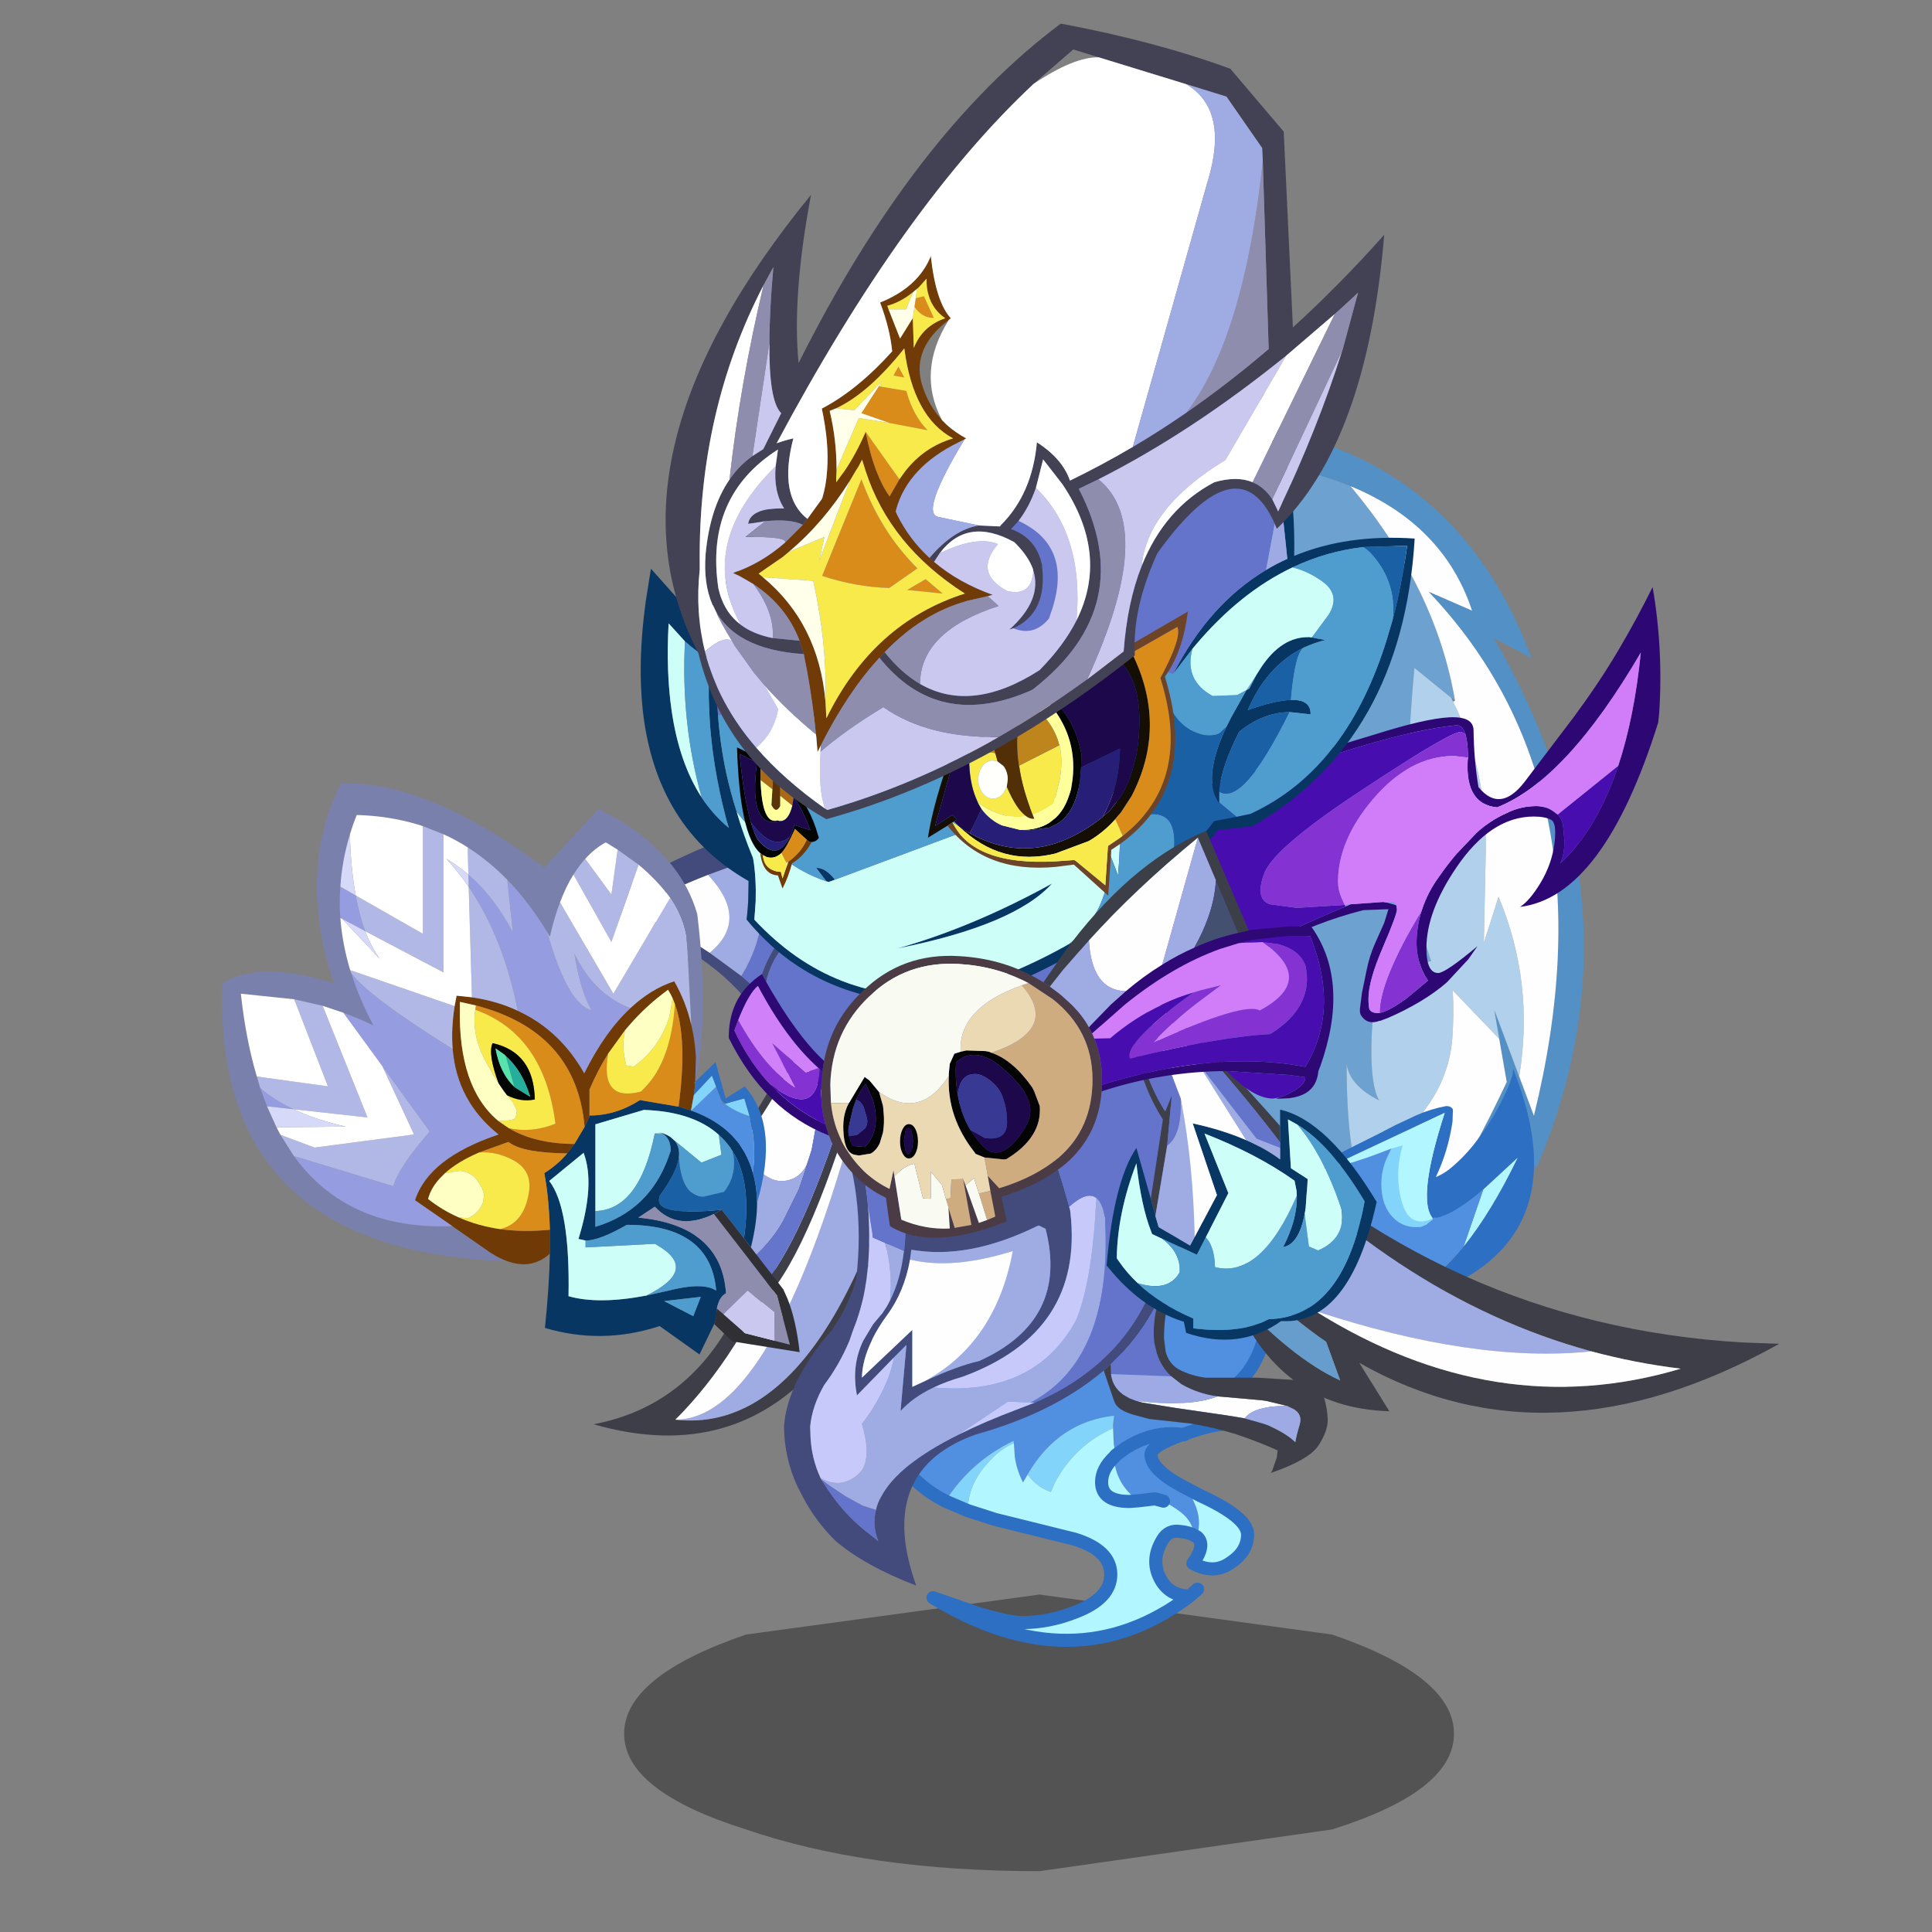 <svg xmlns:ffdec="https://www.free-decompiler.com/flash" xmlns:xlink="http://www.w3.org/1999/xlink" ffdec:objectType="frame" height="90" width="90" xmlns="http://www.w3.org/2000/svg"><rect width="100%" height="100%" fill="#808080" stroke="none"/><use ffdec:characterId="45" height="87.65" transform="translate(5.25 1.1)" width="78.35" xlink:href="#a"/><defs><g id="a" transform="translate(-5.25 -1.1)"><use ffdec:characterId="1" height="7.95" transform="matrix(.86 0 0 1.621 29.075 74.28)" width="44.95" xlink:href="#b"/><use ffdec:characterId="8" height="79.35" transform="translate(40.672 52.513) scale(.305)" width="65.15" xlink:href="#c"/><use ffdec:characterId="10" height="140" transform="translate(40.3 19.6) scale(.305)" width="109.75" xlink:href="#d"/><use ffdec:characterId="17" height="38.95" transform="translate(57.462 49.785) scale(.305)" width="47.5" xlink:href="#e"/><use ffdec:characterId="19" height="46.45" transform="translate(55.8 51.65) scale(.305)" width="88.8" xlink:href="#f"/><use ffdec:characterId="21" height="68.25" transform="translate(27.65 46.05) scale(.305)" width="54.3" xlink:href="#g"/><use ffdec:characterId="23" height="52.45" transform="translate(31.45 45.5) scale(.305)" width="32.45" xlink:href="#h"/><use ffdec:characterId="25" height="122.5" transform="translate(27.6 36.5) scale(.305)" width="112.3" xlink:href="#i"/><use ffdec:characterId="32" height="70.1" transform="translate(50.115 27.347) scale(.305)" width="92.8" xlink:href="#j"/><use ffdec:characterId="38" height="149.65" transform="translate(29.85 1.1) scale(.305)" width="118.2" xlink:href="#k"/><use ffdec:characterId="40" height="51.35" transform="translate(51.55 46.75) scale(.305)" width="41.25" xlink:href="#l"/><use ffdec:characterId="42" height="87.2" transform="translate(10.35 36.5) scale(.305)" width="88.2" xlink:href="#m"/><use ffdec:characterId="44" height="62.15" transform="translate(33.95 38.7) scale(.305)" width="92.35" xlink:href="#n"/></g><g id="o"><path d="M6.05 42.25q-2.7-1.4-4.5-3.15Q-4 33.95-4 24.75-4 8.05 6.15-5l36.55-8.85Q50.45-5.7 52.2-3.1q3.4 5.3 3.4 12.7 0 15.65-11.25 17.5l6.2.4q3.65 1.05 4.15 3.65l-5.8-.65q-2.15 0-6.2 1.45l-.45.1-.05.05q-4.75 1.7-4.75 3.05 0 2.45 5.7 5.3l.95 2.15q1.15 2.5.35 5.1l-.4-.2q-.25-2.15-2.05-3.55-1.05-.8-2.65-1.7l-1.3-.35-2.55.3q-3.5-2.6-3.7-6.65l.3-.35 1.45-1.05q3.5-2.2 7-2.2l1.15.05.5.1-.5-.1-1.15-.05q-3.5 0-7 2.2L32.1 35.2l-.3-1.4-.05-.4-.1-2.3v-.55l.15-1.35q-8.45.95-13.1 8.8l-.1.2-.7 1.2q-.95-1.85-1.25-3.85l-.15-2.15-.05-.35q-6.55 3.15-10.4 9.2" fill="#5190e1" fill-rule="evenodd" transform="translate(5 14.85)"/><path d="M16.5 33.4q-1.85.8-3.3 2.3-3.7 3.6-3.75 8l-3.4-1.45q3.85-6.05 10.4-9.2l.05.35m2.1 4.8.1-.2q4.65-7.85 13.1-8.8l-.15 1.35v.55q-5.8 2.6-8.85 8.25l-.65 1.5q-2-.7-3.25-2.3l-.3-.35" fill="#82d4fa" fill-rule="evenodd" transform="translate(5 14.85)"/><path d="m43.15 40.45 1.7.9q7.35 3.35 7.35 6t-2.75 4.4q-2.5 1.7-5.6 0 2.05-2.85.6-4.05.8-2.6-.35-5.1l-.95-2.15m.9 7.05q-.7-.45-2.05-.6-1.9-.35-2.85 1.35-1.9 3.2-.1 6.2 1.45 2.3 4.3 2.3-17.65 13.4-39.2.25l6.75 2.35q4.85 1.45 6.8 1.45 4.2 0 8.3-1.65 5.3-2.05 5.3-5.7 0-3.7-5.55-5.4l-12.1-3-4.2-1.35q.05-4.4 3.75-8 1.45-1.5 3.3-2.3l.15 2.15q.3 2 1.25 3.85l.7-1.2.3.35q1.25 1.6 3.25 2.3l.65-1.5q3.05-5.65 8.85-8.25l.1 2.3.05.4.3 1.4-.3.35q.2 4.05 3.7 6.65l2.55-.3 1.3.35q1.6.9 2.65 1.7 1.8 1.4 2.05 3.55m-8.55-5.3-1.35.1q-4.25 0-4.25-2.95 0-2 1.9-3.8-1.9 1.8-1.9 3.8 0 2.95 4.25 2.95l1.35-.1" fill="#b2f6ff" fill-rule="evenodd" transform="translate(5 14.85)"/><path d="M11.05 57.1q-2.7-1.4-4.5-3.15Q1 48.8 1 39.6 1 22.9 11.15 9.85L47.7 1q7.75 8.15 9.5 10.75 3.4 5.3 3.4 12.7 0 15.65-11.25 17.5l6.2.4Q59.2 43.4 59.7 46l-5.8-.65q-2.15 0-6.2 1.45-.1.25-.5.15-4.75 1.7-4.75 3.05 0 2.45 5.7 5.3l1.7.9q7.35 3.35 7.35 6t-2.75 4.4q-2.5 1.7-5.6 0 2.05-2.85.6-4.05l-.4-.2q-.7-.45-2.05-.6-1.9-.35-2.85 1.35-1.9 3.2-.1 6.2 1.45 2.3 4.3 2.3l1.2-1.05m-2.35-23.6-.5-.1-1.15-.05q-3.5 0-7 2.2l-1.45 1.05-.3.35q-1.9 1.8-1.9 3.8 0 2.95 4.25 2.95l1.35-.1 2.55-.3 1.3.35m3.35-10.3-.45.1-.05.05m-32.75 11.6 4.2 1.35 12.1 3q5.55 1.7 5.55 5.4 0 3.65-5.3 5.7-4.1 1.65-8.3 1.65-1.95 0-6.8-1.45l-6.75-2.35Q30.7 85 48.35 71.6m-37.3-14.5 3.4 1.45" fill="none" stroke="#2c6fc3" stroke-linecap="round" stroke-linejoin="round" stroke-width="2"/></g><g id="p" fill-rule="evenodd"><path d="m99.9 100.15 2.25 6Q114.5 56 86.05 26.1L92.7 29q-4.35-13.15-18.55-19-19.3-7.9-56.75-2.3-32.05 50.7 9.85 113.95l-.45-8.15 22.7 16.95 4.55-8.35 17.85 14.35q5.85-3.05 12.05-11.15l4.15-6q4.85-7.6 9.9-18.3l-1.15-6.6-.75-4.4 3.8 10.15M17.4 7.7l1.9-2.95 1.5-1.55q63.45-13.9 81 33.05l-5.75-3.05q23.7 41.1 6.45 81l-4.5-9.05Q91.75 131.4 72.55 140L54.2 125.45l-4.55 8.8-8.3-6.85q-6.05-5.75-12.55-11.05l-.45 9.95Q13.95 110.45 6.1 90.75q-3.35-8.5-4.85-17.55-.7-4.4-1-9.05-.65-9.4.4-18.85Q1.8 35 5.45 25.4 9.2 15.7 16.4 7.85l1-.15" fill="#5390c5"/><path d="M83.95 125.3q-6.2 8.1-12.05 11.15L54.05 122.1l-4.55 8.35-22.7-16.95.45 8.15Q-14.65 58.4 17.4 7.7 54.85 2.1 74.15 10 87.2 25.6 90.1 42.75l-.6-.45-5.6-4.55q-2.8 29.3 2.55 44.8-5.25 1-7.3-4.5-3.3 21-.65 25.75-4.55-2.3-4.95-5.6-.1 26.65 10.4 27.1" fill="#6da2d0"/><path d="M99.9 100.15 96.1 90l.75 4.4-7.1-7.4q.2 3.6-.05 7.1-.4 5.85-3.9 10.7-3.6 4.85-3.45 10.9.05 2.6 2.4 3.4l3.35.2-4.15 6q-10.5-.45-10.4-27.1.4 3.3 4.95 5.6-2.65-4.75.65-25.75 2.05 5.5 7.3 4.5-5.35-15.5-2.55-44.8l5.6 4.55.3.6q5.15 10.4 5 22.75l-.3 14.1 2.25-7.05q5.5 13.15 3.15 27.45" fill="#b0d0ec"/><path d="M74.15 10q14.2 5.85 18.55 19l-6.65-2.9q28.45 29.9 16.1 80.05l-2.25-6q2.35-14.3-3.15-27.45l-2.25 7.05.3-14.1q.15-12.35-5-22.75l.3-.15Q87.2 25.6 74.15 10m22.7 84.4L98 101q-5.05 10.7-9.9 18.3l-3.35-.2q-2.35-.8-2.4-3.4-.15-6.05 3.45-10.9 3.5-4.85 3.9-10.7.25-3.5.05-7.1l7.1 7.4" fill="#fefdff"/></g><g id="q" fill-rule="evenodd"><path d="m3.1 17.55 3.15-2q4.35-2.85 7.35-4.3l4.2-2.1 2.2-1.1 2.4-1.25 3.3-1.55q2.15-.95 4.55-1.4.7 0 1 .5v.4L31.2 6.2q-.65 4.5-2.55 8.5 1.1-.45 2-1.15 2.05-1.65 3.7-3.7Q37.75 5.6 39.9.5l.5-1.5.05-.85Q52.8 29.1 17.5 35.3l-1.5-.2Q5.35 33.45-2.25 20.35l.15-.05.8-.35Q17.05 44.8 32.9 25.3q4.2-5.2 8.25-13.55L35.9 16.6q-4 3.4-6.45 4.15l-.25.1-.6.1v-.15l-.3.15h-.15Q25.75 18 30 4.9l-19.5 9.15-7.4 3.5" fill="#2c6fc3" transform="translate(2.25 1.85)"/><path d="m21.85 10.35 1.75-.5q-1.3 4.35-.15 8.6 1.15 4.15 4.7 2.6l.1.1-1 .8-.85.35q-2.9.35-4.7-1.9-1.1-1.45-1.3-3.45-.3-2.5.65-4.9l.8-1.7" fill="#82d4fa" transform="translate(2.25 1.85)"/><path d="M10.5 14.05 30 4.9Q25.75 18 28.15 20.95v.1q-3.55 1.55-4.7-2.6-1.15-4.25.15-8.6l-1.75.5-2.1.8q-2.95 1.15-9.25 2.9m25.4 2.55 5.25-4.85Q37.1 20.1 32.9 25.3l3-8.7" fill="#b2f6ff" transform="translate(2.25 1.85)"/><path d="m3.1 17.55 7.4-3.5q6.3-1.75 9.25-2.9l2.1-.8-.8 1.7q-.95 2.4-.65 4.9.2 2 1.3 3.45 1.8 2.25 4.7 1.9l.85-.35 1-.8v-.05l.05-.05.15-.1h.15l.6-.1.25-.1Q31.9 20 35.9 16.6l-3 8.7Q17.05 44.8-1.3 19.95l.5-.3 3.9-2.1" fill="#5190e1" transform="translate(2.25 1.85)"/></g><g id="r" fill-rule="evenodd"><path d="M4 0q33.5 33.05 79.3 35.7l5.5.2q-34.9 19.5-64.15 2.9l4.6 7.4q-17.15-.5-24-17.9 9.2 9.9 16.5 13.2l-2.15-5.9Q11 29.65 2.9 20.5L0 17.1l.15-.1 2.45 2.25q7.6 6.75 15.25 11.6 27.6 17.3 55.9 8.85-6.95-.85-13.65-2.65Q29.45 28.7 4 0" fill="#3d3e47"/><path d="m.15 17-.1-.1L4 0q25.45 28.7 56.1 37.05-17.8 1.85-42.25-6.2Q10.2 26 2.6 19.25L.15 17" fill="#9fabe3"/><path d="M17.85 30.85q24.45 8.05 42.25 6.2 6.7 1.8 13.65 2.65-28.3 8.45-55.9-8.85" fill="#fffefe"/><path d="M5.25 28.3q-1.4-3.55-2.35-7.8 8.1 9.15 16.7 15.1l2.15 5.9q-7.3-3.3-16.5-13.2" fill="#669dcd"/></g><g id="s" fill-rule="evenodd"><path d="m52.8.1 1.5-.1Q43.75 79.1 0 66.55q15.65-2.95 22.8-19.3 7.4-17 10.35-29.5L37.1.9l2.8-.15q-7.95 45.7-27.4 65.1 27.15 3 40.3-65.75" fill="#3d3e47"/><path d="m44.7.5 8.1-.4Q39.65 68.85 12.5 65.85q17.55 0 32.2-65.35" fill="#9fabe3"/><path d="M39.9.75 44.7.5Q30.05 65.85 12.5 65.85 31.95 46.45 39.9.75" fill="#fffefe"/></g><g id="t" fill-rule="evenodd"><path d="M31.3.55 32.45 0Q16.9 62.65 3.7 50.45q13 7.45 27.6-49.9M.35 36.45 0 34.95q10.4-7.6 20.25-29.3l1.6-.75q-5 11.65-11.45 20.4-4 5.45-8.6 9.8l-.15.15-1.3 1.2" fill="#3e3f48"/><path d="m21.85 4.9 3.55-1.65-1.3 5.9-1.2 6.05-2.05 11.25-.75 2.3q-1.25 2.45-3.9 2.45-1.8 0-3.75-1.95-1.95-1.9-2.05-3.95 6.45-8.75 11.45-20.4" fill="#fffefe"/><path d="M10.4 25.3q.1 2.05 2.05 3.95 1.95 1.95 3.75 1.95 2.65 0 3.9-2.45l-.15.6-1.05 3.1-2.45 4.95q-1.55 2.7-3.85 4.85-2 1.95-4.8 1.3-1.95-.4-3.3-1.9-1.4-1.55-2-3.5-.5-1.45-.85-2.9l.15-.15q4.6-4.35 8.6-9.8" fill="#9fabe3"/><path d="m3.7 50.45-3.35-14 1.3-1.2q.35 1.45.85 2.9.6 1.95 2 3.5 1.35 1.5 3.3 1.9 2.8.65 4.8-1.3 2.3-2.15 3.85-4.85l2.45-4.95 1.05-3.1.15-.6.75-2.3L22.9 15.2l1.2-6.05 1.3-5.9 5.9-2.7Q16.7 57.9 3.7 50.45" fill="#6575cb"/></g><g id="u" fill-rule="evenodd"><path d="m22.75 29.4 2.4 2.1Q28.1 20 36.75 20.65l.4-.05q24.25-4.45 30.2-16.1-23.7.65-43.1 7.05l-6.6 2.4q-6.1 2.4-11.75 5.4 6.6 2.9 12 6.5l4.85 3.55m44.8 65.15q5.15-2.2 9.05-5.45l.95-.8 1.65-1.6q9.75-10.15 9.3-28.45l-.05-.45v-2.9q-.4-28.35-11.2-50.45h-8.3q-3.8 12.5-29.9 17.3-11.6-.55-12.9 10.75 14.2 13.9 15.9 31.65l.05.55q.35 4.25 0 8.7v.3l-.05.25-.2 1.75-.25 1.55q-.55 3.15-1.8 6.25l-.55 1.6q-1.55 3.7-3.85 6.75-1.85 3.2-2.15 6.35l.05 1.55q.15 3.35 1.55 6.35l.1.2 1.1 1.7.65.9q1.95 2.7 4.55 4.9l2.4 1.9q-.95-2.4-.35-4.75.2-1.05.8-2.05 2.55-4.85 11.8-9.45 4-2 9.2-3.95l2.45-.95M47.6 71.4q.95-8.3-2.3-20.55h.05l21.05-3.8q3.25 6.35 6.1 16.5l.3 1.1.15.5.05.4Q75.05 83.8 56.55 90.6q-2.45.7-4.45 1.65-3.15 1.5-5.05 3.6l.9-10.1-1.9 1.9-5.65 5.8q-.9-4.5.95-8.35l1.5-2.5 1-1.2.4-.45.75-1.15.45-.85q1.6-3.2 2.1-7.4l.05-.15m3.2 19.85q4.9-2.3 8.25-3.05Q72.8 82 69.2 68l-1.05-.5-.35.15q-10.45 5.1-19.1 3.55l-.2 1.45v.05q-.85 4.9-3.55 8.55-1.35 1.85-2.2 3.6l-.1.25q-1.45 3-1.5 5.65l7.7-7.3v8.7l1.95-.9m27.3-1.6-1.5 1.2q-7.2 5.55-18.15 8.6-8.25 3-10.2 9.45-1.7 5.55 1.2 13.6-7.85-3-12.35-6.85-3.05-3-5-6.75l-.75-1.45q-2.05-4.35-2.1-9.25.5-6.9 7.3-14.7 2-2.85 3.2-6.15l.55-1.65v-.2Q43.2 50 23.1 32.55 16 24.3 0 18.65 34.7-3.05 77.85.5l1.7 4Q91 33.6 90.3 60.45l-.1 2.65q-.15 3.25-.65 6.3-.95 5.05-3.05 9.4-2.1 4.35-5.35 7.9l-2 2-1.05.95" fill="#424b7c"/><path d="M24.25 11.55q3.95 8.9-1.5 17.85l-4.85-3.55q6.15-5.05-.25-11.9l6.6-2.4m31.65 87.9q-9.25 4.6-11.8 9.45-.6 1-.8 2.05l-2.05-.65-2.55-1.4-2.55-1.7-1.2-.9-.1-.2q3.2 1.75 5.85-.7l.55-.65q1.3-2.3-.1-6.95l.2-.25q3.75-4.95 4.7-9.9l1.9-1.9-.9 10.1q1.9-2.1 5.05-3.6Q67.5 93.6 73.85 82l.15-.35q2.4-6.15 2.95-18.35.85.65 1.25 2.65l.1.35v.45Q79.4 88 66.9 94.55l-3.45-.15-7.55 5.05m-11.2-29.3 2.9 1.25-.05.15q-.5 4.2-2.1 7.4.45-4.25-.75-8.8m3.8 2.55v-.05l.2-1.45q8.65 1.55 19.1-3.55l.35-.15 1.05.5q3.6 14-10.15 20.2-3.35.75-8.25 3.05 10.8-5.9 13.4-19.85-9.25 2.9-15.7 1.3" fill="#9fabe3"/><path d="M17.9 25.85q-5.4-3.6-12-6.5 5.65-3 11.75-5.4 6.4 6.85.25 11.9m32.9 65.4-1.95.9v-8.7l-7.7 7.3q.05-2.65 1.5-5.65l.1-.25q.85-1.75 2.2-3.6 2.7-3.65 3.55-8.55 6.45 1.6 15.7-1.3-2.6 13.95-13.4 19.85m48.8 5.7-2.75-.45-7.9-1.15-4.95-.8-.9-.25q8.2.95 12.35-.7l1.25.1 5.55.5.7.1 3.1.75q-4.95 0-6.45 1.9" fill="#fffefe"/><path d="m67.55 94.55-2.45.95q-5.2 1.95-9.2 3.95l7.55-5.05 3.45.15h.65m-32.7 11.55q-1.4-3-1.55-6.35l-.05-1.55q.3-3.15 2.15-6.35 2.3-3.05 3.85-6.75l.55-1.6q1.25-3.1 1.8-6.25l.25-1.55.2-1.75.05-.25v-.3q.35-4.45 0-8.7l.75 4.65 1.85.8q1.2 4.55.75 8.8l-.45.85-.75 1.15-.4.45-1 1.2-1.5 2.5q-1.85 3.85-.95 8.35l5.65-5.8q-.95 4.95-4.7 9.9l-.2.25q1.4 4.65.1 6.95l-.55.65q-2.65 2.45-5.85.7M72.8 64.65q2.7-2.45 4.15-1.35Q76.4 75.5 74 81.65l-.15.35Q67.5 93.6 52.1 92.25q2-.95 4.45-1.65Q75.05 83.8 73 65.55l-.05-.4-.15-.5" fill="#c7c9fa"/><path d="M24.25 11.55q19.4-6.4 43.1-7.05-5.95 11.65-30.2 16.1l-.4.05Q28.1 20 25.15 31.5l-2.4-2.1q5.45-8.95 1.5-17.85M42.1 64.7l-.05-.55q-1.7-17.75-15.9-31.65 1.3-11.3 12.9-10.75 26.1-4.8 29.9-17.3h8.3q10.8 22.1 11.2 50.45v2.9l.05.45q.45 18.3-9.3 28.45l-1.65 1.6-.95.8q-3.9 3.25-9.05 5.45h-.65Q79.4 88 78.3 66.75v-.45l-.1-.35q-.4-2-1.25-2.65-1.45-1.1-4.15 1.35l-.3-1.1q-2.85-10.15-6.1-16.5l-21.05 3.8-.2-.5.15.5q3.25 12.25 2.3 20.55l-2.9-1.25-1.85-.8-.75-4.65m1.2 46.25q-.6 2.35.35 4.75l-2.4-1.9q-2.6-2.2-4.55-4.9l-.65-.9-1.1-1.7 1.2.9 2.55 1.7 2.55 1.4 2.05.65M79.15 88.7l2-2q3.25-3.55 5.35-7.9l-.35 1.4q-.6 2.5-.35 5.15l.4 1.7q.7 2.1 2.2 3.5l-9.2-.35-.05-1.5" fill="#6474cb"/><path d="M89.55 69.4q.05 2.45-.3 5l-.75 2.9q-1.25 3.55-1.2 7.5l.25 2q.5 1.8 1.95 2.65 1.85 1 4.15 1.3h7.95l7.25.45q2.3.6 2.85 2.45.55 1.8.6 3.55 0 1.75-1.45 3.95-1.45 2.15-7.25 4.15l.2-.3.7-2 .15-1.15q-3-1.35-6.45-2.5-3.45-1.05-6.85-1.6l-6.35-.7-2.55-.7q-1-.3-1.8-.8-.7-.5-.95-1.15l-1.4-4.1-.2-.65 1.05-.95.05 1.5.05.3q.3 1.75 1.85 2.85l.95.55 1.05.4.9.25 4.95.8 7.9 1.15 2.75.45 2.65.75.9.3.65.3q2.4 1.15 3.55 2.3.15-1 .65-2.65t-1-2.45l-.95-.45-3.1-.75-.7-.1-5.55-.5-1.25-.1q-3-.4-5.5-1.85l-1.55-1.2q-1.5-1.4-2.2-3.5l-.4-1.7q-.25-2.65.35-5.15l.35-1.4q2.1-4.35 3.05-9.4" fill="#3d3e47"/><path d="m83.1 94.3-1.05-.4-.95-.55q-1.55-1.1-1.85-2.85l-.05-.3 9.2.35 1.55 1.2q2.5 1.45 5.5 1.85-4.15 1.65-12.35.7m22.95.75.95.45q1.5.8 1 2.45-.5 1.65-.65 2.65-1.15-1.15-3.55-2.3l-.65-.3-.9-.3-2.65-.75q1.5-1.9 6.45-1.9" fill="#9eaae3"/></g><g id="v" fill-rule="evenodd"><path d="m-1.7 38.1.15-2.55 7.3-3.4q6.85-3.15 17.7-6.3L42 20.25q7.75-2.45 11.45-2.65 3.7-.2 3.75 1.95.05 4.5.75 8.7 3.3 4.05 7.05-.8l7.55-9.95q3.8-5.15 6.65-9.95 2.85-4.8 5.35-9.85 1.65 9.6 1 19.25l-.15 1.45Q77.05 45 64.3 46.55q1.45-.9 3.15-3.7 1.7-2.85 2.1-5.95.4-3.15-.5-3.65-.95-.5-2.65-.5-6.55 0-11.8 7.75Q50 47.25 50 52.85q0 3.8 1.8 3.8 1.1 0 6-4.1l-1.4 2-3.25 3.5q-1.7 1.5-4.1 2.95-2.45 1.45-4.9 2.5l-1.2.45h-.1q-1.85.7-2.85-.85-.2-.35-.15-1l.3-2.4.75-3.65q.4-1.95 1.2-3.8L43.55 49l.65-2.1-3.85.15q-7.45 1.9-14.3 5.6-3.9 2.05-7.65 4.25-3.95 2.45-8.35 4.75-3.35 1.8-6.9 2.85l-4 .3-2.7-.45.05-.95q6 1.35 13.7-2.55l.5-.25q10.7-7.35 26.95-14.1l.8-.35 4.95-.35.6.1 1.4.4.1.65q0 .75-2.15 5.8-2.2 5.05-2.2 7.8 0 1.25.15 1.65.3.55 1.2.55h.35q1.4-.25 4.15-2.25l3.25-2.7-.45-.7q-1.4-2.5-1.3-5.45.1-2.4.75-4.45l.1-.3q.85-2.6 2.6-5 1.25-1.8 2.65-3.45l3.05-3.2q2.05-1.9 4.65-3.05 2.1-1.05 4.5-1.05 1.5 0 2.65.85l.6.45q.65.65.8 1.55l.2 2.1q.15 2.05-.6 3.8Q76.1 34.65 79.3 25q2.45-7.4 3.45-17.3-11.4 19.5-21.95 23.65-4.85-.45-4.5-7.1l.05-.5v-.4q-.05-2.1-.4-3.2-.45-1.3-1.3-1.35l-.45.05Q37.95 20.65-1.7 38.1" fill="#2d0874" transform="translate(3.55 2.3)"/><path d="M-1.7 38.1q39.65-17.45 55.9-19.25l.45-.05q.85.05 1.3 1.35l-.55-.3q-1-.55-14.8 8.55-13.85 9.05-15.35 13-1.5 3.95.85 4.75l4.1.55 7.2-.45h.1l.15.25Q21.4 53.25 10.7 60.6l-.5.25q-7.7 3.9-13.7 2.55l1.8-25.3m81-13.1q-3.2 9.65-8.85 14.9.75-1.75.6-3.8l-.2-2.1q-.15-.9-.8-1.55L79.3 25" fill="#480dae" transform="translate(3.55 2.3)"/><path d="M55.95 20.15q.35 1.1.4 3.2v.4l-2.1-.25q-6.85 0-12.5 6.7-5.25 6.25-5.25 12.5 0 1.2.5 2.4l.5 1.1-.1.05-7.2.45-4.1-.55q-2.35-.8-.85-4.75t15.35-13q13.8-9.1 14.8-8.55l.55.3m-6.7 27.05q-.65 2.05-.75 4.45-.1 2.95 1.3 5.45l.45.7L47 60.5q-2.75 2-4.15 2.25 0-5 6.4-15.55" fill="#8432d2" transform="translate(3.55 2.3)"/><path d="m56.35 23.75-.05.5q-.35 6.65 4.5 7.1Q71.35 27.2 82.75 7.7q-1 9.9-3.45 17.3l-9.25 7.45-.6-.45q-1.15-.85-2.65-.85-2.4 0-4.5 1.05-2.6 1.15-4.65 3.05l-3.05 3.2q-1.4 1.65-2.65 3.45-1.75 2.4-2.6 5l-.1.3q-6.4 10.55-6.4 15.55h-.35q-.9 0-1.2-.55-.15-.4-.15-1.65 0-2.75 2.2-7.8 2.15-5.05 2.15-5.8l-.1-.65-.4-.5-1 .1-.6-.1-4.95.35-.95.1v-.05l-.5-1.1q-.5-1.2-.5-2.4 0-6.25 5.25-12.5 5.65-6.7 12.5-6.7l2.1.25" fill="#d17dfa" transform="translate(3.55 2.3)"/></g><g id="w" fill-rule="evenodd"><path d="m93.95 55.85.75-.2q5.4 10.25 5.1 25.65 8.05-3.35 18.4-2.65-1.85 30.8-24.8 43.95l-5.2.55q-17.3 20.2-39.9 26.35l-2 .1q-19.1.6-30.05-12.65l-.1-.15.1-.8.15-1.9.05-2.85v-.3Q2.3 122.9.3 104.85-.5 97.4.75 88.3l.8-5.05 4.5 5.05 5.1 4.55q.35-2.35.95-4.55 2.1-8.1 6.85-15.1l1.5-.35q-4.7 7.05-6.85 14.75l-.2.7-.35 1.35-.8 4.05q-.3 2-.45 4.1-.3 3.45-.05 7.05l.05.8q.3 4.3 1.25 8.8.65 2.95 1.6 5.95 1 3.45 2.45 6.95l.1.4q.45 2.75.35 6.35l-.2 2.75q12.05 13 29.55 11.5l.4-.1q9.8-2.95 18.15-7.7Q74 135.7 81 128.95l5.35-5.6.95-1.2.25-.35 3.45-.65 2.1-.45q15.3-7 21.35-28.35l.4-1.35q1.35-5.2 2.2-11.25l-6.7.2q-5.65.65-10.8 3.1-8 3.8-14.8 11.85l-.5.6-2.95 3.85q5.5-10.7 14.2-15.9 1.55-.95 3.25-1.7l-1.05-10q-1.4-10-3.75-15.9m-87.2 38.5-2.5-2.75q-.4 7.35.45 13.25 1.15 8.05 4.6 13.35 1.75 2.65 4.15 4.65l-.4-1.35q-2.15-8.2-2.55-15.65v-.05l-.05-.95q-.2-3.95.15-7.7-2.05-1.15-3.85-2.8m22.9 36.4-.95.35-.35-.1-1.55-2.05q1.4-.05 2.85 1.8m72.85-37 2.05.4q-1.6.4-3.05 1.05l-.25.1q-3.7 1.8-6.3 5.45-1.25 1.8-2.25 4.1 4.25-1.5 6.6-1.55 3.05-.1 3 2.2l-3.2-.35q-4.1.05-7.7 3-2.65 5.15-3.05 8.85v1.95l-.2-.15q-2.35-3.75 1.35-11.5l.65-1.3 2.35-4.2.45-.2 1.15-2.25.6-.95q3.15-4.8 7.4-4.7l.4.05m-39.7 37.6q-5.75 6.35-23.6 9.9 11.4-3.2 23.6-9.9" fill="#083662"/><path d="M93.95 55.85q2.35 5.9 3.75 15.9l-2.2 11.7q-8.7 5.2-14.2 15.9l-1.85-.55.1.65.2 1.1.2 1.1-2.85-2.55q-4-3.45-5.45-3.8l-2.15 7.6q-.7 3.1-.7 6.05 0 3.75.15 4.85.15 1.2.45 2.15l-8.35 3.1q-6.3-5.35-10.75-7.85-10.65-6.1-29.85-6.1l-4.95.25-3.7.3-.05-.8q-.25-3.6.05-7.05.15-2.1.45-4.1l.8-4.05.35-1.35.2-.7q2.15-7.7 6.85-14.75l73.5-17" fill="#6474cb"/><path d="m97.7 71.75 1.05 10q-1.7.75-3.25 1.7l2.2-11.7" fill="#9eaae3"/><path d="m110.35 79.95 6.7-.2q-.85 6.05-2.2 11.25.6-5.45-2.95-9.65-.7-.85-1.55-1.4M91 121.15l-3.45.65-.25.35-.95 1.2-5.35 5.6q2.5-11.8-7.85-6.65-.35-5.6-2.55-6.55l-.35-.1-.85.3q-.3-.95-.45-2.15-.15-1.1-.15-4.85 0-2.95.7-6.05l2.15-7.6q1.45.35 5.45 3.8l2.85 2.55q1.35 6 6.2 7 1.8.15 2.4-.45l.95-.9q-3.7 7.75-1.35 11.5l.2.3v-.15l2.65 2.2m-2.65-3.85v-.3q.4-3.7 3.05-8.85 3.6-2.95 7.7-3-7.15 14.45-10.75 12.15m10.95-14q-2.35.05-6.6 1.55 1-2.3 2.25-4.1 2.6-3.65 6.3-5.45-1.35.9-1.95 8" fill="#1a60a5"/><path d="m84.25 95.5.5-.6q6.8-8.05 14.8-11.85 2.4.6 4.55 2.15 2.85 2.05.95 5.1l-2.55 3.45-.4-.05q-4.25-.1-7.4 4.7l-.6.95-1.6 2.45-1.4.75-3.75.15q-4.4-2.4-3.1-7.2m-18.8 45.05q-8.35 4.75-18.15 7.7l-.4.1q-17.5 1.5-29.55-11.5l.2-2.75q.1-3.6-.35-6.35l-.1-.4q-1.45-3.5-2.45-6.95 6.5 8.25 13.7 10.6l.35.1.95-.35 31.4-11.7 8.35-3.1.85-.3.35.1q2.2.95 2.55 6.55.15 3.15-.25 7.8l-1.2-3.1q-.1 8.75-6.25 13.55M9.3 118.2q-3.45-5.3-4.6-13.35-.85-5.9-.45-13.25l2.5 2.75Q6.1 106.8 9.3 118.2m53.5 13.15q-12.2 6.7-23.6 9.9 17.85-3.55 23.6-9.9" fill="#cdfff8"/><path d="m81.3 99.35 2.95-3.85q-1.3 4.8 3.1 7.2l3.75-.15 1.4-.75-2.35 4.2-.65 1.3-.95.9q-.6.6-2.4.45-4.85-1-6.2-7l-.2-1.1-.2-1.1-.1-.65 1.85.55m18.25-16.3q5.15-2.45 10.8-3.1.85.55 1.55 1.4 3.55 4.2 2.95 9.65l-.4 1.35Q108.4 113.7 93.1 120.7l-2.1.45-2.65-2.2v-1.65q3.6 2.3 10.75-12.15l3.2.35q.05-2.3-3-2.2.6-7.1 1.95-8l.25-.1q1.45-.65 3.05-1.05l-2.05-.4 2.55-3.45q1.9-3.05-.95-5.1-2.15-1.55-4.55-2.15M81 128.95q-7 6.75-15.55 11.6 6.15-4.8 6.25-13.55l1.2 3.1q.4-4.65.25-7.8 10.35-5.15 7.85 6.65m-66.35-8.55q-.95-3-1.6-5.95-.95-4.5-1.25-8.8l3.7-.3 4.95-.25q19.2 0 29.85 6.1 4.45 2.5 10.75 7.85l-31.4 11.7q-1.45-1.85-2.85-1.8l1.55 2.05q-7.2-2.35-13.7-10.6m-7.9-26.05q1.8 1.65 3.85 2.8-.35 3.75-.15 7.7l.05.95v.05q.4 7.45 2.55 15.65l.4 1.35q-2.4-2-4.15-4.65-3.2-11.4-2.55-23.85" fill="#4f9cce"/><path d="M73.05 97.25 75 96.1q5.35 10.8.3 21.2l-.35.7-1.6 2.45-.9 1.1q-1.75 1.95-3.85 3.2l-.3.15-4.95 1.85q-8.3 2.05-14.7-4.1l.8.55.8.45q6.55 3.65 13.1 1.55 3.2-1.05 6.4-3.4l.8-.65.75-.65.3-.25 1.75-2.25q1.6-2.6 2.4-6.6 1.55-10.1-2.7-14.15M47.6 122l-.75.5-3 1.85q.85-5.5 3.85-13.7l.15-.1.6.65-.35.2-3.15 11.15 2.65-1.7.7.75q-.25.1-.45.25l-.2.15v-.05l-.05.05" fill="#150e05"/><path d="m57.9 105.85-4.65 2.6-3.05 1.75-1.75 1-.6-.65 35.7-20.75q-.75 6.15-3.5 9.95 5.2 16.75-6.7 25.45l-1.5 1v.2l-.45 6.8-5.25-4.75-2.8.35q-10.8 1-16.5-6.3l.75-.5q3.25 6.65 15.75 5.95l2.85-.2.2.1 4.55 3.75.4-6 2-1.35.25-.2q10.75-8.4 5.75-24.1 3.3-6.1 2.6-7.8L75 96.1l-1.95 1.15-10.35 5.85-.65.35-1.8 1.05-.05.05-2.3 1.3" fill="#6e4428"/><path d="m75 96.1 6.95-3.95q.7 1.7-2.6 7.8 5 15.7-5.75 24.1l-1.15-2.5.9-1.1 1.6-2.45.35-.7q5.05-10.4-.3-21.2" fill="#da8c1b"/><path d="m73.6 124.05-.25.2-2 1.35-.4 6-4.55-3.75-.2-.1-2.85.2q-12.5.7-15.75-5.95h.05l1 .65q6.4 6.15 14.7 4.1l4.95-1.85.3-.15q2.1-1.25 3.85-3.2l1.15 2.5m-19.45-12.6.35 1.25-.7-.15q-.95 0-1.6.85-.65.85-.65 2.05 0 1.2.65 2.05.65.85 1.6.85.95 0 1.6-.85l.5-.95q1.5 3.5 2.95 4.5-3.55.6-7.35-2.05l-.3-.7q-1.05-2.5-1.05-6.2 2.3-1.25 4-.65m5.7 9.35q-1.55-3.9-2.05-7.35l-.05-.1 6.2-3.15q.55 2.25.05 5.2l-.6 2.5-.05.1-.25.85-.1.3-.55.35q-1.3.9-2.6 1.3" fill="#f8ea4a"/><path d="M52.05 119.95q1.2 1.65 3.1 2.5l2.8.7 1.4.05 3.05-.4.95-.45q1.45-.8 2.35-2.35 1.05-1.8 1.4-4.6l.15-1.8 5.95-2.9q-.05 2.45-.5 4.7-.65 3.1-2.15 5.75l-.8.65q-3.2 2.35-6.4 3.4-6.55 2.1-13.1-1.55l1.8-3.7" fill="#261e77"/><path d="m62.7 103.1 10.35-5.85q4.25 4.05 2.7 14.15-.8 4-2.4 6.6l-1.75 2.25-.3.25-.75.65q1.5-2.65 2.15-5.75.45-2.25.5-4.7l-5.95 2.9.05-2.1-.1-.4q-1.05-5.05-4.5-8m-14.25 8.1 1.75-1-.05 1.9q0 3.7 1.05 6.2l.3.7.55.95-1.8 3.7-.8-.45-.8-.55-.8-.8q.2-.15.45-.25l-.7-.75-2.65 1.7 3.15-11.15.35-.2" fill="#1c084b"/><path d="m62.05 103.45.65-.35q3.45 2.95 4.5 8l.1.4-.05 2.1-.15 1.8q-.35 2.8-1.4 4.6-.9 1.55-2.35 2.35l-.95.45-3.05.4-1.4-.05q2.65.05 4.45-1.1l.95-.75q1.35-1.25 2.05-3.4l.3-.9.05-.3.1-.65.1-.65q.75-6.75-3.9-11.95" fill="#030404"/><path d="m60.25 104.5 1.8-1.05q4.65 5.2 3.9 11.95l-.1.65-.1.65-.05.3-.3.9q-.7 2.15-2.05 3.4l-.95.75q-1.8 1.15-4.45 1.1l-2.8-.7q-1.9-.85-3.1-2.5l-.55-.95q3.8 2.65 7.35 2.05.6.45 1.25.4l-.25-.65q1.3-.4 2.6-1.3l.55-.35.1-.3.25-.85.05-.1.6-2.5q.5-2.95-.05-5.2l-.05-.1q-.85-3.2-3.65-5.6" fill="#feff9b"/><path d="m57.9 105.85 2.3-1.3.05-.05q2.8 2.4 3.65 5.6l.05.1-6.2 3.15q-.6-4.05.15-7.5m-7.7 4.35 3.05-1.75.9 3q-1.7-.6-4 .65l.05-1.9" fill="#bd851c"/><path d="m53.25 108.45 4.65-2.6q-.75 3.45-.15 7.5l.05.1q.5 3.45 2.05 7.35l.25.65q-.65.05-1.25-.4-1.45-1-2.95-4.5l.15-1.1q0-1.2-.65-2.05l-.9-.7-.35-1.25-.9-3" fill="#532f07"/><path d="m54.5 112.7.9.7q.65.85.65 2.05l-.15 1.1-.5.95q-.65.85-1.6.85-.95 0-1.6-.85-.65-.85-.65-2.05 0-1.2.65-2.05.65-.85 1.6-.85l.7.15" fill="#fffffb"/><path d="m23.35 118.15-2.05-2.5-1.05-1-.15-.15-1.8-1.3-.55-.35-2.65-1.3q.55 5.95 1.5 9.6l.2.8q.45 1.55 1 2.6 3 3.7 5-.4l.1-.15.15-.4.3-.9.1-.3 2.45.8q-1-2.8-2.55-5.05m-5.1 8.55q-3.15-2.75-3.55-16.15 9.9 4.4 12.4 13.5l.1.3-.15.2q-.35.4-.95.45h-.3l-.45-.35-1.8-1.65q-1.25 2.8-2.05 3.65-1 1-2.25.65l-.6-.3-.4-.3" fill="#040405"/><path d="M26.1 125q-1.2 2.2-3 3.25-.55 2.1-1.45 3.85l-.7-2q-2.3-.1-2.7-3.4l.4.3q.15 2.05 2.15 2.5l.45.05h.15l.25 1 .65-1.9.1-.2.15-.45q1.95-1.4 2.8-3.35l.45.35h.3" fill="#713b07"/><path d="m18.65 127 .6.3q1.25.35 2.25-.65l.75 1.55h.05l.1.25-.1.2-.65 1.9-.25-1h-.15l-.45-.05q-2-.45-2.15-2.5" fill="#f8ea4a"/><path d="M21.5 126.65q.8-.85 2.05-3.65l1.8 1.65q-.85 1.95-2.8 3.35l-.3.2-.75-1.55" fill="#da8c1b"/><path d="M21.25 121.8q-4.85 1.3-3.5-8.95l.55.35v2.35q.2 6.85 2.6 6.15l.35.1" fill="#030304"/><path d="M21.3 115.65v3.85q-.65 1.25-1.35-.15l.15-2.4.15-2.3 1.05 1" fill="#5a3307"/><path d="m23.35 118.15-.2 1.3-1.85-1.5v-2.3l2.05 2.5m-5.05-4.95 1.8 1.3.15.15-.15 2.3-1.8-1.4v-2.35" fill="#aa6915"/><path d="m21.3 117.95 1.85 1.5q-.6 2.4-1.9 2.35l-.35-.1q-2.4.7-2.6-6.15l1.8 1.4-.15 2.4q.7 1.4 1.35.15v-1.55" fill="#feff9c"/><path d="m23.15 119.45.2-1.3q1.55 2.25 2.55 5.05l-2.45-.8-.1.3-.3.9-.25.55q-2.65 2.4-6-2.2l-.2-.8q-.95-3.65-1.5-9.6l2.65 1.3q-1.35 10.25 3.5 8.95 1.3.05 1.9-2.35" fill="#1c084b"/><path d="M16.8 121.95q3.35 4.6 6 2.2-2 4.1-5 .4-.55-1.05-1-2.6" fill="#261e77"/><path d="m51.65 76.65 3.2.15.15-.2q4.8-4.8 5.5-12.65 3.9 2.5 5.05 5.85 4.85-2.35 9.6-5.15 4.15-2.45 8.2-5.25 6.4-4.45 12.55-9.7L95 21l-.1-2-5.45-7.85-6.15-1.9-13.35-4.1-3.9-1.2L60 9.2Q40.15 27.75 20.75 64.1q1.2-.45 2.55-.75-2.3 8.8 2.15 12.3l-.7.9Q22.85 75.6 19 76l-2.6.4q.35-2.45 5.5-2.35-1.65-2.55-1.3-6.45l.35-2.55q-11.2 7.15-9.1 21.2l.25.95q.85 2.85 3.15 4.6 1.9 1.45 4.9 2.05h.05l4.05.4.65 2.05q-10.7-.7-13.75-7.2l-.1-.2-.1-.15q-1.4-3.2-1.05-7.7.65-7.05 3.65-11.4 1.45-2.15 3.5-3.6l1.25-.8.4-.25 2.75-5.5-.1-.1q-1.8-2-1.7-10.7 0-4.75.6-11.5l-1.5 2.75Q8.75 59.2 9 82.6v.8q-.7 6.55.8 12.5l.05.2q2 7.8 7.8 14.5 4.25 4.9 10.5 9.3l.35.2q13.25-3.75 26.2-11.15 6.5-3.75 12.95-8.4l.5-.35 5.6-4.3q.55-7.5 2.75-13.05 3.5-8.8 11.1-12.8 3.45-1 5.85 0 1.8.75 3 2.6l.9 1.85q6.05-12.7 9.8-24.6l.1-.3 2.3-8.5-2.65 2.45-.9.8-7.4 6.35Q84.15 62.4 69.9 69.6l-3 1.45q9.25 17.9-6.9 30.55l-.3.2q-14.25 6.3-23.25-4.95l.05-.05.75-.8q2.5 3.15 5.4 4.85 7.9 4.55 18.25-2.1 3.7-3.75 5.65-7.6 5.05-10.1-2.15-20.8l-2.95-3.8-1.1 4.35q-1 2.9-2.65 5.05l-1.15 1.25q3.45 1.25 4.5 4.6l.2.75q1 7.4-4.35 9.8l-.6.2q5.05-4.55 3.65-9l-.05-.25q-.7-1.9-2.5-3.75l-.35-.35q-7.15-3.95-11.4 1.7l-.85 1.3-.7-.6q3.7-4.35 7.55-4.95M24.1 51.85Q41.7 16.75 64.15 0q14.45 2.7 25.9 6.9l8.15 9.6 1.4 29.9q7.15-6.5 13.95-14.15-2.65 31.75-16.4 44.9Q91.6 63.3 79 80.75l-.15.25q-3.75 8.25-3.4 15.2v.3q-8.8 7-17.7 12.3-14.55 8.65-29.4 12.7l-.2-.1q-15.3-8.7-19.35-25.25-15.55-29.95 17.2-70-2.9 15.4-1.9 25.7" fill="#434254"/><path d="m42.2 40.5-.6.5q-1.9 1.55-3.95 2.1l.2.55 1.75 4.45 1.9-3.05.05.05.15 4.45Q43 46.2 46.5 45q-1.95-1.35-2.55-3.55-.35-1.15-.3-2.5l-1.25 1.4-.2.15M25.45 75.65l2.25-3.1q.6-1.95.75-4.2.35-4.2-.8-9.55 5.45-2.85 10.75-8.75-.35-3.5-1.85-7.45 5.85-2.35 7.75-7.1.75 7 3.05 9.5l-.3.25q-5.55 4.2-4.2 9.55.95 3.35 3.15 5.75l.75.75q1.3 1.15 2.95 2.05l-.25.15-1 .5q-3.75 1.85-6.1 4.35-2.45 2.6-3.35 5.9l-.05.3.2.45q1.85 3.75 4.95 6.6l.7.6.05.05q3.65 3.1 8.9 5l-.75.2-3.1.7-.3.1q-6.7 1.9-12.35 7.75l-.75.8-.05.05q-4.85 5.25-8.95 13.4l-.5 1-.2-2.35-.05-.35q-.45-4.75-1.4-9.95l-.1-.45-.35-1.85-.65-2.05q-2-5.3-7.05-8.65l-1.2-.7q-.9-.55-1.9-1 4.3-1.45 7.95-4.65l2.7-2.7.7-.9m-2.8 5-.95.8L18 84l.65.55q8.5 7.05 9.55 18.9l.15 2.65Q35.5 91.5 49.5 87.05q-11.45-7.3-15.15-18.7l-.55-1.75-.55 1.05-1.3 2.15q-4.05 6.45-9.3 10.85m7.2-21.9-1 .4q1.05 4.35 1.05 8.95v.25l-.05.9v.8l1.25-1.7q1.75-2.55 3.25-6 .65 3.4 1.65 6 .85 2.25 2 3.85l1.5-2.6.9-1.25q2.9-3.7 7.3-5-6.1-3.25-7.45-13.75-5.4 6.8-10.4 9.15" fill="#713b08"/><path d="m41.8 43.25.2-1.3 1.2-.3h.05l1.5 3.3q-1.8 0-2.95-1.7m-1.55 10.8-1.65-.3.75-1.35.9 1.65M38 61l-4.3-1.5 2.65-4.1 4.2.7q1.05 3.8 3.25 6L38 61m-3.65 1.35 5.15 7.25-1.5 2.6q-1.15-1.6-2-3.85-1-2.6-1.65-6m3.6 23.85q-5.1-.15-10.25-1.85l6-14.75q2.95 8.05 8.55 13.6l-4.3 3m5.55-1.35 2.6 2.2-5.4-.55 2.8-1.65" fill="#da8c1b"/><path d="M41.8 43.25q1.15 1.7 2.95 1.7l-1.5-3.3h-.05l-1.2.3.2-1.45.2-.15 1.25-1.4q-.05 1.35.3 2.5.6 2.2 2.55 3.55-3.5 1.2-4.8 4.55l-.15-4.45.05-.35v-.1l.2-1.4M41.6 41l-1.1 2.65h-2.65l-.2-.55q2.05-.55 3.95-2.1M18.65 84.55 18 84l3.7-2.55.95-.8 5.4-2.25-.8 3.65 4.7-12.25.85-1.45.45-.7.55-1.05.55 1.75q3.7 11.4 15.15 18.7-14 4.45-21.15 19.05l-.15-2.65q.3-8.5-1.85-18.35l-7.7-.55m21.6-30.5-.9-1.65-.75 1.35 1.65.3M38 61l5.8 1.1q-2.2-2.2-3.25-6l-4.2-.7.55-.85-4.3 4.5-2.75-.3q5-2.35 10.4-9.15 1.35 10.5 7.45 13.75-4.4 1.3-7.3 5l-.9 1.25-5.15-7.25q-1.5 3.45-3.25 6l-1.25 1.7v-.8l.05-.9v-.25l3.4-7.85h.05L38 61m-.05 25.2 4.3-3q-5.6-5.55-8.55-13.6l-6 14.75q5.15 1.7 10.25 1.85m5.55-1.35-2.8 1.65 5.4.55-2.6-2.2" fill="#f8ea4a"/><path d="m42 41.95-.2 1.3-.2 1.4v.1l-.05.25-.05.05-1.9 3.05-1.75-4.45h2.65L41.6 41l.6-.5-.2 1.45m-23.35 42.6 7.7.55q2.15 9.85 1.85 18.35-1.05-11.85-9.55-18.9m13.3-14.75-4.7 12.25.8-3.65-5.4 2.25q5.25-4.4 9.3-10.85m4.4-14.4-2.65 4.1L38 61l-4.65-.75h-.05l-3.4 7.85q0-4.6-1.05-8.95l1-.4 2.75.3 4.3-4.5-.55.85" fill="#ffffea"/><path d="M22.05 79.25q-3.65 3.2-7.95 4.65 1 .45 1.9 1l1.2.7q3.25 4.35 2.95 8.25-3-.6-4.9-2.05Q8.5 79.5 20.6 67.6q-.35 3.9 1.3 6.45-5.15-.1-5.5 2.35L19 76l-3 2.4q6.4-.05 6.05.85M53 87.45l.75-.2q-5.25-1.9-8.9-5l-.05-.05.85-1.3q5.7-2.75 8.9-1.4-3.75 4.4 1.4 7.15l.45.1q3.35.55 3.55-3.2 1.4 4.45-3.65 9l.6-.2q3.15 1.3 5.45-1.5l.15-.45q3.85-10.45-4.8-14.45 1.65-2.15 2.65-5.05 7.35 7.15 6.2 20.25-1.95 3.85-5.65 7.6-10.35 6.65-18.25 2.1.05-8.05 12-11.9L53 87.45m-35.95-21.4 2.6-17.35q-.1 8.7 1.7 10.7l.1.1L18.7 65l-.4.25-1.25.8M9.8 95.9q3.1-2.65 4.2-1.5l.25.45.15.25 2.9 4.05 1.55 1.85 2.1 3.65-.05.45q-.65 3.25-3.25 5.5-5.8-6.7-7.8-14.5l-.05-.2m44.9 13.05q-12.95 7.4-26.2 11.15l-.35-.2q-1.05-2.7-.7-8.7 4.05-3.45 9.6-6.8 6.8 4.75 17.65 4.55m52.45-59.05q-3.75 11.9-9.8 24.6l-.9-1.85 10.7-22.75M76.5 82.85q-2.2 5.55-2.75 13.05l-5.6 4.3Q78.9 76.95 69.9 69.6q14.25-7.2 28.7-18.9l-9.3 15.95-.25.15Q77.35 74 76.5 82.85" fill="#cac8ef"/><path d="m47.05 45.25.3-.25q-2.3-2.5-3.05-9.5-1.9 4.75-7.75 7.1 1.5 3.95 1.85 7.45-5.3 5.9-10.75 8.75 1.15 5.35.8 9.55-.15 2.25-.75 4.2l-2.25 3.1q-4.45-3.5-2.15-12.3-1.35.3-2.55.75Q40.15 27.75 60 9.2q6.2-4.15 9.95-4.05l13.35 4.1q6.55 3.85 3.35 14.65l-.1.3-11.4 40.45q-4.75 2.8-9.6 5.15-1.15-3.35-5.05-5.85-.7 7.85-5.5 12.65l-.15.2-3.2-.15-6.2-1.3q-2.85-.55 4-11.85l.25-.15q-1.65-.9-2.95-2.05l-.75-.75q-3.9-7.4 1.05-15.3m-20.3 63.3.05.35.2 2.35.5-1-.05.95q-.35 6 .7 8.7-6.25-4.4-10.5-9.3 2.6-2.25 3.25-5.5l.05-.45-2.1-3.65q3.45 3.9 7.9 7.55m-8-68.6q-3.6 15.2-5.2 29.7-3 4.35-3.65 11.4-.35 4.5 1.05 7.7l.1.15.1.2q1.2 2.7 2.85 5.3-1.1-1.15-4.2 1.5-1.5-5.95-.8-12.5v-.8q-.25-23.4 9.75-42.65m-3.5 51.85q-2.3-1.75-3.15-4.6l-.25-.95q-2.1-14.05 9.1-21.2l-.35 2.55Q8.5 79.5 15.25 91.8m45.1-20.9 1.1-4.35 2.95 3.8q7.2 10.7 2.15 20.8 1.15-13.1-6.2-20.25m-14.7 10q4.25-5.65 11.4-1.7l.35.35q1.8 1.85 2.5 3.75l.05.25q-.2 3.75-3.55 3.2l-.45-.1q-5.15-2.75-1.4-7.15-3.2-1.35-8.9 1.4m47.8-10.85q-2.4-1-5.85 0-7.6 4-11.1 12.8.85-8.85 12.55-16.05l.25-.15 9.3-15.95 7.4-6.35-12.55 25.7" fill="#fff"/><path d="m24.75 76.55-2.7 2.7q.35-.9-6.05-.85l3-2.4q3.85-.4 5.75.55M17.2 85.6q5.05 3.35 7.05 8.65l-4.05-.4h-.05q.3-3.9-2.95-8.25m7.7 10.7.35 1.85.1.45q.95 5.2 1.4 9.95-4.45-3.65-7.9-7.55l-1.55-1.85-2.9-4.05-.15-.25-.25-.45q-1.65-2.6-2.85-5.3 3.05 6.5 13.75 7.2m2.6 13.95q4.1-8.15 8.95-13.4 9 11.25 23.25 4.95l.3-.2q16.15-12.65 6.9-30.55l3-1.45q9 7.35-1.75 30.6l-.5.35q-6.45 4.65-12.95 8.4-10.85.2-17.65-4.55-5.55 3.35-9.6 6.8l.05-.95M37.25 96q5.65-5.85 12.35-7.75l.3-.1 3.1-.7 1.65 1.5q-11.95 3.85-12 11.9-2.9-1.7-5.4-4.85m-18.5-56.05 1.5-2.75q-.6 6.75-.6 11.5l-2.6 17.35q-2.05 1.45-3.5 3.6 1.6-14.5 5.2-29.7m87.25 4.4.9-.8 2.65-2.45-2.3 8.5-.1.3-10.7 22.75q-1.2-1.85-3-2.6L106 44.35M95 21l.9 28.7q-6.15 5.25-12.55 9.7Q92.15 47.85 95 21" fill="#8f8dad"/><path d="M49.45 63.5q-6.85 11.3-4 11.85l6.2 1.3q-3.85.6-7.55 4.95-3.1-2.85-4.95-6.6l-.2-.45.05-.3q.9-3.3 3.35-5.9 2.35-2.5 6.1-4.35l1-.5m25.7 1.15 11.4-40.45.1-.3q3.2-10.8-3.35-14.65l6.15 1.9L94.9 19l.1 2q-2.85 26.85-11.65 38.4-4.05 2.8-8.2 5.25" fill="#9fabe3"/></g><g id="x" fill-rule="evenodd"><path d="M26.5 21.2Q19.25 11.65 8.45 0l.05.05q8.5 7.8 18 18.65v2.5M6.75 29.8 8.6 17.7Q4.6 11.5 3.45 2 6 12.05 8.95 16.45l1-2.4-.7 7.65-1.8 10.75-.7-2.65" fill="#3e3f48"/><path d="M26.5 22.05V16.2q7.25 1.65 14.75 14.1l-.05.2q-4.1 18.45-14.35 18h-.2q-6.4 4.55-14.5 1.8l-.35-1.7-.15-.05Q5.25 46.5.25 40.3L0 40q1.1-12.9 4.55-17.95l2.2 7.75.7 2.65.5 1.7 4.8 2.8.7-1.3 3.4-6.4-3.7-10.95q4.6 1 8.15 2.55 2.95 1.3 5.2 2.95v-1.75m2.65-3.55-1.45-.8.45 7.45 2.55 1.65v.2l-.3 4.25-.15.9q-.9 4.65-3.3 5.05 2.2-4.25 2.1-7.85l-.05-.8-.3-1.5Q23 23 14.95 19.85l3.65 9.1-3.45 6.75-1.35 2.65h-.05l-5.3-2.45-1.5-.7-.15-.4Q5.3 31 4.55 24.4q-2.9 7.55-3 14.5l.35.5q1.2 1.75 2.85 3.3 3.35 3.2 8.5 5.4v1.5q7.3.9 11.5-1.4 11.3-.25 14.6-17.7l.05-.3q-5.2-8.65-10.25-11.7" fill="#093763"/><path d="m30.25 32.15.15-.9.3-4.25v-.2l-2.55-1.65-.45-7.45 1.45.8q3.9 4.55 6.7 12.8l.05.3q.6 4.3-3.6 6.1l-1.4-.6-.65-4.95M4.75 42.7Q3.1 41.15 1.9 39.4l-.35-.5q.1-6.95 3-14.5Q5.3 31 6.8 34.8l.15.4 1.5.7q2.9 2.1 2.7 5.15l-.35.55Q9 44 4.75 42.7m10.4-7 3.45-6.75-3.65-9.1Q23 23 28.7 27.05l.3 1.5.05.8q-5.5 12.7-12.5 10.9v-.15q-.1-3-1.4-4.4" fill="#cdfff8"/><path d="M29.15 18.5q5.05 3.05 10.25 11.7l-.05.3q-3.3 17.45-14.6 17.7-4.2 2.3-11.5 1.4v-1.5q-5.15-2.2-8.5-5.4Q9 44 10.8 41.6l.35-.55q.2-3.05-2.7-5.15l5.3 2.45h.05l1.35-2.65q1.3 1.4 1.4 4.4v.15q7 1.8 12.5-10.9.1 3.6-2.1 7.85 2.4-.4 3.3-5.05l.65 4.95 1.4.6q4.2-1.8 3.6-6.1l-.05-.3q-2.8-8.25-6.7-12.8" fill="#4f9cce"/><path d="m26.5 22.05-3.6-1.4-9.2-11.9L8.2.1l.25-.1q10.8 11.65 18.05 21.2v.85M3.45 2 6.15.9l5.15 13.55v.25q.2 5.35-2.05 7l.7-7.65-1 2.4Q6 12.05 3.45 2" fill="#6474cb"/><path d="m13.7 8.75 9.2 11.9 3.6 1.4v1.75q-2.25-1.65-5.2-2.95l-7.6-12.1M9.25 21.7q2.25-1.65 2.05-7h.05q1.85 9.45 2.1 20.95l-.7 1.3-4.8-2.8-.5-1.7 1.8-10.75" fill="#9fabe3"/><path d="m8.2.1 5.5 8.65 7.6 12.1q-3.55-1.55-8.15-2.55l3.7 10.95-3.4 6.4q-.25-11.5-2.1-20.95l-.05-.25L6.15.9 8.2.1" fill="#fffefe"/></g><g id="y" fill-rule="evenodd"><path d="m60.4 10.1-1.7-1.05-.15-.05q-1.7.95-3.1 2.5-.95 1.05-1.8 2.4-1.15 1.85-2.05 4.25-.9 2.35-1.55 5.25l-.4-.7q-2.8-4.6-6.1-8-2.85-2.9-6.05-4.95-1.8-1.15-3.7-2L30.65 6.5l-.8-.25q-4.35-1.3-9.3-1.45L20 6.25l-.5 1.55q-1.2 3.95-1.45 7.95-.2 2.4 0 4.8.3 3.95 1.5 7.95l.15.45q1.25 3.95 3.4 8l-1.95-.9L18.5 35l-3.15-1.05-4.35-1-8.15-.85q.75 6.9 2.4 12.5l.05.15.3 1.05.2.7 1.05 2.8 1.35 3 .1.2.6 1.15 2.05 3.25q8.25 11.35 24.2 10.7l5.75 4q1.35.9 2.65 1.35Q-1.5 71.45.05 30.5q5.7-3.55 17 0-4.4-13.15-1.35-24.25.9-3.2 2.4-6.25 9.25-.4 21.05 6.25 4.8 2.7 10.05 6.6l8.3-9q2.25 1.15 4.2 2.4 8.55 5.65 10.85 13.65l.05.35q1.8 15.25-.3 25.25h-.05l.1-3.8q-.15-2.5-.7-4.85l-.6-11.6q-.15-4.1-2.65-7.8-1.85-2.6-4.8-5.05l-3.2-2.3" fill="#7a80ac"/><path d="m45.15 34.7.3.15q6.2 2.95 9.85 9.4 3.15-6.35 7.05-9.95 3.15-2.95 6.7-4.1 1.8 3.15 2.6 6.65.55 2.35.7 4.85l-.1 3.8v.05l-.15.15.15.15-.2 1.7-.45 2.4-1.9-.6q1.4-10.25-.55-15.65l-.35-.9-.3-.6-.4-.7q-3.3 2.4-5.9 5.4l-.65.75-2.6 3.6q-1.6 2.55-2.85 5.5v4.1l-.4.9-.35.7Q54.1 37.9 38.75 33.9l-2.45-.55v.9q-.25 12.2 5.9 17.3l1.6 1.1q3.95 2.35 10 2.4l-.9 1.2-.2.25q-6.65-.1-8.75-1.6l-.25-.15-4.45 1.6q-3.25 1.4-5.2 3.15l-.45.45q-1.65 1.6-2.15 3.5 2.15 1.7 4.65 2.8 2.9 1.3 6.35 1.8 3.5.5 7.6.1v3.65q-2.75 2.5-6.5 1.15-1.3-.45-2.65-1.35l-5.75-4-5.7-3.95Q31.5 57.2 42.2 53.6q-6.35-5.05-7-13.05-.25-3.05.3-6.55l.3-1.6 2.35.25q3.8.55 7 2.05" fill="#703a07"/><path d="m69.7 49.35 1.9.6h.05q7.55 2.7 9.4 9.5.6 2.05.65 4.55 0 3.05-.95 6.85l-1.05-1.4q1.2-8.5-1.7-13.25-.9-1.45-2.15-2.55-3.95-3.55-11.45-3.8l-7.4 2.2V67.7q8.2-2.45 11.15-10.6l.35-1q0-1.95-1.3-2.65l.05-.05q.75.25 1.3.65l.5.45q.9 1 .7 2.6-.3 2.25-2.85 5.75-.15.25-.15.5-.65 2.75 9.55 1.75l-1.2.65q-5.5 2.65-9-1.1l-.05-.05v.05l-2.5 1.65q12.7 1.2 13.4 11.55-1.05.55-1.4 2.35l-.2 1.85-.2.5-2.25 4.65-6.1-4.35-.25.1q-8.65 2.75-17.25.2v-.05q.65-6.25.75-11.3v-3.65q-.15-4.95-.85-8.65 1.95-1.2 3.5-3l.2-.25.9-1.2 1.55-2.6.35-.7.4-.9.05-.15q4 0 7.65-2.35l5.9 1M55.5 69.8l-1.1-.25.05-.1q2.55-8.3.75-13.05l-5.25 4.3q3.2 4.1 2.95 17.6 4.55 1.3 11.9-.1l3.35-.75q5.3-1.35 7.3 0Q74.6 67.4 61.8 67.4q-4.15 2.4-6.3 2.4m16.45 11.55 1.15-2.95-5.6.65 4.45 2.3" fill="#083662"/><path d="M67.2 53.45h-1.1l-.05.1Q63.7 65.1 57 65.3V52.05l7.4-2.2q7.5.25 11.45 3.8l.4 3.05-3.05 1.2-4.15-3.4-.5-.45q-.55-.4-1.3-.65l-.65-.15.6.2M64.8 78.2q-7.35 1.4-11.9.1.25-13.5-2.95-17.6l5.25-4.3q1.8 4.75-.75 13.05l-.05.1 1.1.25v1.05l10.6-.55.25.15q6.6 3.75-1.55 7.75" fill="#cdfff8"/><path d="M57 65.3q6.7-.2 9.05-11.75l.05-.1h1.1q1.3.7 1.3 2.65l-.35 1Q65.2 65.25 57 67.7v-2.4m12.05-10.8 4.15 3.4 3.05-1.2-.4-3.05q1.25 1.1 2.15 2.55.7 3.55-1.35 6.15l-3.15.75q-3.35-.05-3.75-6 .2-1.6-.7-2.6M64.8 78.2q8.15-4 1.55-7.75l-.25-.15-10.6.55V69.8q2.15 0 6.3-2.4 12.8 0 13.65 10.05-2-1.35-7.3 0l-3.35.75m7.15 3.15-4.45-2.3 5.6-.65-1.15 2.95" fill="#4f9cce"/><path d="M78 56.2q2.9 4.75 1.7 13.25l-3.4-4.35q-10.2 1-9.55-1.75 0-.25.15-.5 2.55-3.5 2.85-5.75.4 5.95 3.75 6l3.15-.75q2.05-2.6 1.35-6.15" fill="#1a60a5"/><path d="M66.05 64.65h.05q3.5 3.75 9 1.1l9.65 12.45 1.95 7.5-2.35-.6-.05-4.35-4.05-3.3-3.7 3.6-1-.85q.35-1.8 1.4-2.35-.7-10.35-13.4-11.55l2.5-1.65" fill="#8f8dad"/><path d="m80.75 70.85 4.95 6.4.65 1.45q1.3 3.25 1.85 8.15L77.9 85.2l-2.75-2.65.2-.5.2-1.85 1 .85 3.3 2.9 4.5 1.15 2.35.6-1.95-7.5-9.65-12.45 1.2-.65 3.4 4.35 1.05 1.4" fill="#2f2f34"/><path d="m76.55 81.05 3.7-3.6 4.05 3.3.05 4.35-4.5-1.15-3.3-2.9" fill="#cac8ef"/><path d="M76.8 48.9q1.3 1.1 3.75 1.9 1.1 4.5.5 8.65-1.85-6.8-9.4-9.5l3.8-3.65.8 2.1.2.6.35-.1" fill="#5190e1"/><path d="m71.6 49.95.45-2.4 2.75-2.95.65 1.7-3.8 3.65h-.05m8.95.85q-2.45-.8-3.75-1.9l2.95-.8.8 2.7" fill="#82d4fa"/><path d="m72.05 47.55.2-1.7.05-.35 3.05-2.95 1.55 5.55 2.85-1.8.05-.05q5.35 6 1.9 17.75-.05-2.5-.65-4.55.6-4.15-.5-8.65l-.8-2.7-2.95.8-.55-.5-.8-2.1-.65-1.7-2.75 2.95" fill="#2e70c3"/><path d="M69.15 33.7q1.95 5.4.55 15.65l-5.9-1q-3.65 2.35-7.65 2.35h-.05v-3.95q1.25-2.95 2.85-5.5-1.3 7.45 5 5.8l.6-.6q4-4.1 4.6-12.75M43.8 52.65q3.55.75 7.1-.7-1.75-13.65-12.25-17.4l.1-.65q15.35 4 16.6 18.55l-1.55 2.6q-6.05-.05-10-2.4m-1.35 15.4q3.65-.85 4.4-5.6.55-3.45-2.55-5-2.5-1.3-5.05-1.1l4.45-1.6.25.15q2.1 1.5 8.75 1.6-1.55 1.8-3.5 3 .7 3.7.85 8.65-4.1.4-7.6-.1" fill="#da8c1b"/><path d="m68.8 32.8.35.9q-.6 8.65-4.6 12.75l-.6.6q-6.3 1.65-5-5.8l2.6-3.6q-.5 2.15-.1 4.15l.25 1.25 1.15.2q4-2.9 5.45-7.65l.5-2.8M42.2 45.75q-1.2-1.85-2.25-3.9-1.8-3.55-1.3-7.3 10.5 3.75 12.25 17.4-3.55 1.45-7.1.7l-1.6-1.1 1.6-.1.65-.15q.5-.1.55-1.4l-.6-1.2-.9-1.1q2.1 1.1 4.25.65-.15-7.2-6.45-8.6-.75 1.6.9 6.1m-6.1 20.5 1.4.15q1.65-.7 2.35-2.45L40 62.8q-.3-1.3-1.15-2.3-.95-1.2-2.55-1.35l-2.25.35q1.95-1.75 5.2-3.15 2.55-.2 5.05 1.1 3.1 1.55 2.55 5-.75 4.75-4.4 5.6-3.45-.5-6.35-1.8" fill="#f8ea4a"/><path d="m61.55 37.65.65-.75q2.6-3 5.9-5.4l.4.7.3.6-.5 2.8q-1.45 4.75-5.45 7.65l-1.15-.2-.25-1.25q-.4-2 .1-4.15m-22.9-3.1q-.5 3.75 1.3 7.3 1.05 2.05 2.25 3.9l.3.45.55.8.45.6.9 1.1.6 1.2q-.05 1.3-.55 1.4l-.65.15-1.6.1q-6.15-5.1-5.9-17.3v-.9l2.45.55-.1.65m-4.6 24.95 2.25-.35q1.6.15 2.55 1.35.85 1 1.15 2.3l-.15 1.15q-.7 1.75-2.35 2.45l-1.4-.15q-2.5-1.1-4.65-2.8.5-1.9 2.15-3.5l.45-.45" fill="#feffc2"/><path d="M42.2 45.75q-1.65-4.5-.9-6.1 6.3 1.4 6.45 8.6-2.15.45-4.25-.65l-.45-.6-.55-.8-.3-.45m1.1-4.15-.2-.2-1.35-.95q.65 3.75 2.85 5.85l.25.2 2.2 1.35q-1.2-4-3.75-6.25" fill="#030404"/><path d="M43.3 41.6q2.55 2.25 3.75 6.25l-2.2-1.35-.25-.2-1.3-4.7" fill="#25ae9c"/><path d="M44.6 46.3q-2.2-2.1-2.85-5.85l1.35.95.2.2 1.3 4.7" fill="#56e4ac"/><path d="M37.6 13.9q3.95 3.4 6.8 8.85l-.85-8.05q3.3 3.4 6.1 8 3.1 11 6.75 11.9-1.75-3.1-2.6-8.6 3.05 6.25 8.55 8.3-3.9 3.6-7.05 9.95-3.65-6.45-9.85-9.4l-.3-.15q-2.25-11.25-7.5-18.9l-.05-1.9m-2.45 53.7q-15.95.65-24.2-10.7l15.2 4.6q.7-2.75 5.5-8.3l.05-.05-7.25-10L18.5 35l2.65 1.05 1.95.9q-2.15-4.05-3.4-8 2.8 3.7 15.5 11.6.65 8 7 13.05-10.7 3.6-12.75 10.05l5.7 3.95M6.85 49.3 5.8 46.5q2.05 1.8 5.1 3.25l-4.05-.45m11.2-28.75q-.2-2.4 0-4.8l2.35 1.35q.55 3.05 1.45 5.45l-3.55-1.9-.25-.1" fill="#959de0"/><path d="m55.45 11.5 4 5.45.95-6.85 3.2 2.3-4.15 11.8-5.8-10.3q.85-1.35 1.8-2.4m-5.8 11.2.4.7q.65-2.9 1.55-5.25l8.15 13.95 8.65-14.65q2.5 3.7 2.65 7.8l.6 11.6q-.8-3.5-2.6-6.65-3.55 1.15-6.7 4.1-5.5-2.05-8.55-8.3.85 5.5 2.6 8.6-3.65-.9-6.75-11.9m-6.1-8 .85 8.05q-2.85-5.45-6.8-8.85l-.1-4.15q3.2 2.05 6.05 4.95m-5.9 1.1q5.25 7.65 7.5 18.9-3.2-1.5-7-2.05l-.5-16.85m-26.7 41.1L8.9 53.65l5.2 1.95 15.2-2-4.85-10.45 7.25 10-.05.05q-4.8 5.55-5.5 8.3l-15.2-4.6M5.8 46.5l-.2-.7-.3-1.05 10.85 1.5L11 32.95l4.35 1L22.2 51l-11.3-1.25Q7.85 48.3 5.8 46.5m13.9-17.55-.15-.45L35.5 34q-.55 3.5-.3 6.55-12.7-7.9-15.5-11.6M30.65 6.5l3.15 1.25v21.1l-11.95-6.3q-.9-2.4-1.45-5.45l10.25 5.85V6.5" fill="#b1b8e6"/><path d="m60.4 10.1-.95 6.85-4-5.45q1.4-1.55 3.1-2.5l.15.05 1.7 1.05m-6.75 3.8 5.8 10.3 4.15-11.8q2.95 2.45 4.8 5.05L59.75 32.1 51.6 18.15q.9-2.4 2.05-4.25M37.5 9.75l.1 4.15q-1.6-1.35-3.35-2.4 1.85 2 3.4 4.3l.5 16.85-2.35-.25-.3 1.6-15.95-5.5q-1.2-4-1.5-7.95l.25.1 5.8 6.15q-1.3-1.75-2.25-4.25l11.95 6.3V7.75q1.9.85 3.7 2M8.9 53.65l-.6-1.15 10.6-.1q-4.65-1.05-8-2.65L22.2 51l-6.85-17.05L18.5 35l5.95 8.15L29.3 53.6l-15.2 2-5.2-1.95m-3.6-8.9-.05-.15Q3.6 39 2.85 32.1l8.15.85 5.15 13.3-10.85-1.5M19.5 7.8l.5-1.55.55-1.45q4.95.15 9.3 1.45l.8.25v16.45L20.4 17.1q-.75-4.05-.9-9.3" fill="#fff"/><path d="m37.6 13.9.05 1.9q-1.55-2.3-3.4-4.3 1.75 1.05 3.35 2.4M8.3 52.5l-.1-.2-1.35-3 4.05.45q3.35 1.6 8 2.65l-10.6.1m9.75-36.75q.25-4 1.45-7.95.15 5.25.9 9.3l-2.35-1.35m3.8 6.8q.95 2.5 2.25 4.25l-5.8-6.15 3.55 1.9" fill="#d6daf8"/></g><g id="z" fill-rule="evenodd"><path d="M45.75 23.25q-4.8-2.55-10.55-2.9-8.1-.5-13.75 4.95-5.7 5.4-5.95 13.5l.1 2.75v.05q.65 6.2 5.2 10.55 1.7 1.55 3.75 2.55l.6-2.85.15.95 1.05 6.6q3.65 1.55 7.4 1.35l-.2-3.15.95 3.05 2.55-.45-1.25-6.95.35.9 2.05 5.75 1.25-.45 1.2-.5.05-.05-.75-3.9-.4-2.3 1.75 1.9q5.45-1.65 9.05-4.65 5.2-4.45 5.2-11.95 0-7.5-6.1-12.3l-3.4-2.25-.3-.2m-31.2 11.9q1.2-6.25 5.95-10.7 6.05-5.85 14.7-5.3 7.15.4 12.85 4l1 .65 1.4 1.05.65.55 1.25 1.15q1.6 1.6 2.65 3.45l.5.95.35.8q1.15 2.9 1.15 6.3v.9l-.05.85q-.55 6.8-5.5 11.05-3.9 3.25-9.8 5.05l.8 3.75q-11.3 4.55-17.65.85l-.2-.15-.6-4.3-.3-.15q-2.15-1.05-3.9-2.7-3.1-2.95-4.5-6.65l-.55-1.7q-.75-2.8-.65-5.95l.2-2.15.25-1.6" fill="#4a3b44"/><path d="m18.35 41.6 2.4-4 .75.55 1.45 1.75.6 2.1.05.45.05.6q.15 1.55-.1 3.05l-.5 1.65q-.5 1.05-1.35 1.55l-1.8.3-.6-.1q-1.5-.25-1.75-3v-.05q-.3-2.8.75-4.8l.05-.05m15.25-4.15v-.35l.15-1.5.7-1.55.95-.3.9-.2 2.9.1.55.1.35.15q3.3 1.1 6.25 5.3l.3.6.85 2.25q.35 4.8-5.1 8.1l-.4.05-2.95-.3-1.35-.55-.25-.35q-4.15-5.35-3.85-11.55m1.35 2.75q.5 3.1 1.95 5.5 1.05 1.7 2.6 3.1l.25.1q2.6 1.25 5.6-3.7l.15-.3q1.65-3.2-1.6-6.6-5.6-6.25-9.2-2.9-.15 2.55.25 4.8m-15.5.9L19 42.3l-.6 2.55q-.25.9-.05 1.8l.25.8.4.7 1.8.15q1.55-1.65 1.65-3.9.05-1.8-.5-3.45l-1.05-2.3q-.85 1.1-1.45 2.45m8 4.3q-.3 0-.5.55l-.2 1.45.2 1.4q.2.6.5.6l.5-.6.2-1.4-.2-1.45q-.2-.55-.5-.55m-.9.15q.4-.75.95-.75.6 0 1 .75.4.8.4 1.9 0 1.1-.4 1.85t-1 .75q-.55 0-.95-.75-.4-.75-.4-1.85t.4-1.9" fill="#040404"/><path d="m36.9 45.7 2.25 1.25.85.05q2.5 0 2.5-2.45 0-2.6-.95-4.5-.55-1.1-1.75-2-1.2-.9-2.15-.9-1.3 0-1.95.9-.5.65-.75 2.15-.4-2.25-.25-4.8 3.6-3.35 9.2 2.9 3.25 3.4 1.6 6.6l-.15.3q-3 4.95-5.6 3.7l-.25-.1q-1.55-1.4-2.6-3.1m-18.55.95 1.25-.2 1.15-.95q.55-.65.35-1.6l-.5-1.7-.2-.35q-.35-.6-.95-.75.6-1.35 1.45-2.45l1.05 2.3q.55 1.65.5 3.45-.1 2.25-1.65 3.9l-1.8-.15-.4-.7-.25-.8m9.1-1.25q.3 0 .5.55l.2 1.45-.2 1.4-.5.6q-.3 0-.5-.6l-.2-1.4.2-1.45q.2-.55.5-.55" fill="#1c084b"/><path d="M36.9 45.7q-1.45-2.4-1.95-5.5.25-1.5.75-2.15.65-.9 1.95-.9.95 0 2.15.9t1.75 2q.95 1.9.95 4.5Q42.5 47 40 47l-.85-.05-2.25-1.25m-18.55.95q-.2-.9.05-1.8l.6-2.55.45-1.2q.6.15.95.75l.2.35.5 1.7q.2.95-.35 1.6l-1.15.95-1.25.2" fill="#373993"/><path d="m45.75 23.25.3.2 3.4 2.25q6.1 4.8 6.1 12.3 0 7.5-5.2 11.95-3.6 3-9.05 4.65l-1.75-1.9-.5-2.8 2.95.3.4-.05q5.45-3.3 5.1-8.1l-.85-2.25-.3-.6Q43.4 35 40.1 33.9q10.55-3.55 4.65-10.3l1-.35M39.95 55l.75 3.9-.05.05-1.2.5-1.25-4.05 1.75-.4m-4.15-1.75 1.25 6.95-2.55.45-.95-3.05v-.1l-.4-1.3.65-.05h.05l.15-2.9 1.75-.05.05.05" fill="#cfac7f"/><path d="M15.6 41.6v-.05l-.1-2.75q.25-8.1 5.95-13.5 5.65-5.45 13.75-4.95 5.75.35 10.55 2.9l-1 .35-.1.05q-9.45 3.4-9.25 9.9v.2l-.95.3-.7 1.55-.15 1.5v.35q-4.45 6.85-10.65 2.45l-1.45-1.75-.75-.55-2.4 4H15.6m23.85 17.85-1.25.45-2.05-5.75 1.3-1.1.75 2.35 1.25 4.05m-5.9-1.85.2 3.15q-3.75.2-7.4-1.35l-1.05-6.6q1.5-1.7 3.05-1.95l1.3 5.3 1.2.05v-4.15l1.7 2.05.6 2.1.4 1.3v.1" fill="#f9fbf3"/><path d="m39.55 52.7.4 2.3-1.75.4-.75-2.35-1.3 1.1-.35-.9-.1-.3.05.25-1.75.05-.15 2.9h-.05l-.65.05-.6-2.1-1.7-2.05v4.15l-1.2-.05-1.3-5.3q-1.55.25-3.05 1.95l-.15-.95-.6 2.85q-2.05-1-3.75-2.55-4.55-4.35-5.2-10.55h2.75l-.05.05q-1.05 2-.75 4.8v.05q.25 2.75 1.75 3l.6.1 1.8-.3q.85-.5 1.35-1.55l.5-1.65q.25-1.5.1-3.05l-.05-.6-.05-.45-.6-2.1q6.2 4.4 10.65-2.45-.3 6.2 3.85 11.55l.25.35 1.35.55.5 2.8M35.4 33.75v-.2q-.2-6.5 9.25-9.9l.1-.05q5.9 6.75-4.65 10.3l-.35-.15-.55-.1-2.9-.1-.9.2m-8.85 11.8q-.4.8-.4 1.9 0 1.1.4 1.85t.95.75q.6 0 1-.75t.4-1.85q0-1.1-.4-1.9-.4-.75-1-.75-.55 0-.95.75" fill="#ebd9b4"/><path d="m79.4 15.2.3-.05 5.9-.55 2.55.05.85.05.15.2q5.7 8.3 1.2 21.05l-.3.75q-.2 2.3-1.9 3.35-1 .6-2.55.8l-2 .1.5-.2.9-.35.6-.3q2.5-1.25 2.45-2.45l-2.45-.35-9.55-.6q-9.8.05-19.1 3.1l.05-.85v-.15q15.75-4.85 28.6-3.15l2.45.4.1-.15q5.1-8.55.75-19.55l-.1-.25-.65-.05H85.6l-5.55.6-.35.1-.3.05-.3.05-1.15.3-2.9.9q-7.25 2.6-14.55 8.5l-5 4.4L55 30l3.35-3.45 2.3-2.05q2.7-2.3 5.55-4.05 2.4-1.5 4.9-2.6 3.25-1.5 6.7-2.25l1.3-.3.3-.1M15.3 46.55Q5.45 42.7 0 31.65v-.4q.1-6.1 5.05-9.35 5 9.1 9.5 13.25l-.25 1.6-.4-.35-.1-.1-.1-.05q-4.95-4.4-9.25-12.55-1.35 1.05-3 5.2l-.6 1.6q1.95 4.2 4.75 7.45l.75.8q3.55 3.8 8.4 6.1l.55 1.7" fill="#2e0975"/><path d="m55.5 30.95 5-4.4q7.3-5.9 14.55-8.5l2.9-.9 1.15-.1h.6l1.8-.05h.05q8.25 5.8-.45 10.45-2.4-1.35-16.25 4.9 2.65-2.9 6.35-5.8l3.95-2.95-3 .75-1.2.35q-2.45.75-4.75 1.85-4.25 2-7.95 5.15l-2.4.05-.35-.8" fill="#d17dfa"/><path d="m13.7 36.25.1.05.1.1q-.45 7.85-7.55 2.35l-.75-.8Q2.8 34.7.85 30.5l.6-1.6q3.95 7.2 8.65 10.3l-3.5-6.8 5.15 4.5 1.95-.65M81.55 17q2.45.1 4.05.95 1.9.9 2.55 2.85v.15l.05.3q.25 1.55-.05 3-.5 2.45-2.55 4.55-1.2 1.2-2.9 2.25-8.35.5-21.4 3.75-1-1.95 7.15-8.25l2.5-1.85 1.2-.35 3-.75-3.95 2.95q-3.7 2.9-6.35 5.8 13.85-6.25 16.25-4.9 8.7-4.65.45-10.45" fill="#8432d2"/><path d="m84.1 40.75-1 .15q-3 0-7.05-4.2l9.55.6 2.45.35q.05 1.2-2.45 2.45l-.6.3-.9.35m-69.8-4-.2 2.15q-.1 3.15.65 5.95-4.85-2.3-8.4-6.1 7.1 5.5 7.55-2.35l.4.35m63.65-19.6 1.15-.3.3-.05.3-.05.35-.1 5.55-.6h2.55l.65.05.1.25q4.35 11-.75 19.55l-.1.15-2.45-.4Q72.75 33.95 57 38.8v-.75q0-3.4-1.15-6.3l2.4-.05q3.7-3.15 7.95-5.15 2.3-1.1 4.75-1.85l-2.5 1.85q-8.15 6.3-7.15 8.25 13.05-3.25 21.4-3.75 1.7-1.05 2.9-2.25 2.05-2.1 2.55-4.55.3-1.45.05-3l-.05-.3v-.15q-.65-1.95-2.55-2.85-1.6-.85-4.05-.95h-.05l-1.8.05h-.6l-1.15.1" fill="#480dae"/><path d="M1.45 28.9q1.65-4.15 3-5.2 4.3 8.15 9.25 12.55l-1.95.65-5.15-4.5 3.5 6.8q-4.7-3.1-8.65-10.3" fill="#d080f9"/><path d="m48.05 23.15 3.05-4.4Q61 5.2 72.35.25L72.9 0l6.5 15.2-.3.1-1.3.3-3.4-8.05-2.75-6.5q-9.5 7.8-16.65 15.7l-3.9 4.45-2.05 2.6-1-.65" fill="#3d3f48"/><path d="m49.05 23.8 2.05-2.6 3.9-4.45q.45 7.65 5.65 7.75l-2.3 2.05L55 30q-1.05-1.85-2.65-3.45L51.1 25.4l-.65-.55-1.4-1.05m22.6-22.75 2.75 6.5q-.25 4.9-3.3 10.3-2.5 1.1-4.9 2.6l5.45-19.4" fill="#9fabe3"/><path d="M55 16.75q7.15-7.9 16.65-15.7l-5.45 19.4q-2.85 1.75-5.55 4.05-5.2-.1-5.65-7.75" fill="#fffefe"/><path d="m74.4 7.55 3.4 8.05q-3.45.75-6.7 2.25 3.05-5.4 3.3-10.3" fill="#445070"/></g><use ffdec:characterId="2" height="79.35" width="61.6" xlink:href="#o" id="c"/><use ffdec:characterId="9" height="140" width="109.75" xlink:href="#p" id="d"/><use ffdec:characterId="11" height="37.15" width="45.9" xlink:href="#q" id="e"/><use ffdec:characterId="18" height="46.45" width="88.8" xlink:href="#r" id="f"/><use ffdec:characterId="20" height="68.25" width="54.3" xlink:href="#s" id="g"/><use ffdec:characterId="22" height="52.45" width="32.45" xlink:href="#t" id="h"/><use ffdec:characterId="24" height="122.5" width="112.3" xlink:href="#u" id="i"/><use ffdec:characterId="26" height="67.15" width="89.3" xlink:href="#v" id="j"/><use ffdec:characterId="33" height="149.65" width="118.2" xlink:href="#w" id="k"/><use ffdec:characterId="39" height="51.35" width="41.25" xlink:href="#x" id="l"/><use ffdec:characterId="41" height="87.2" width="88.2" xlink:href="#y" id="m"/><use ffdec:characterId="43" height="62.15" width="92.35" xlink:href="#z" id="n"/><path d="M11-1.5-4.85-.3q-9.3 0-15.9-1.2-6.6-1.1-6.6-2.75t6.6-2.85l15.9-1.15L11-7.1q6.6 1.2 6.6 2.85 0 1.65-6.6 2.75" fill-opacity=".349" fill-rule="evenodd" transform="translate(27.35 8.25)" id="b"/></defs></svg>